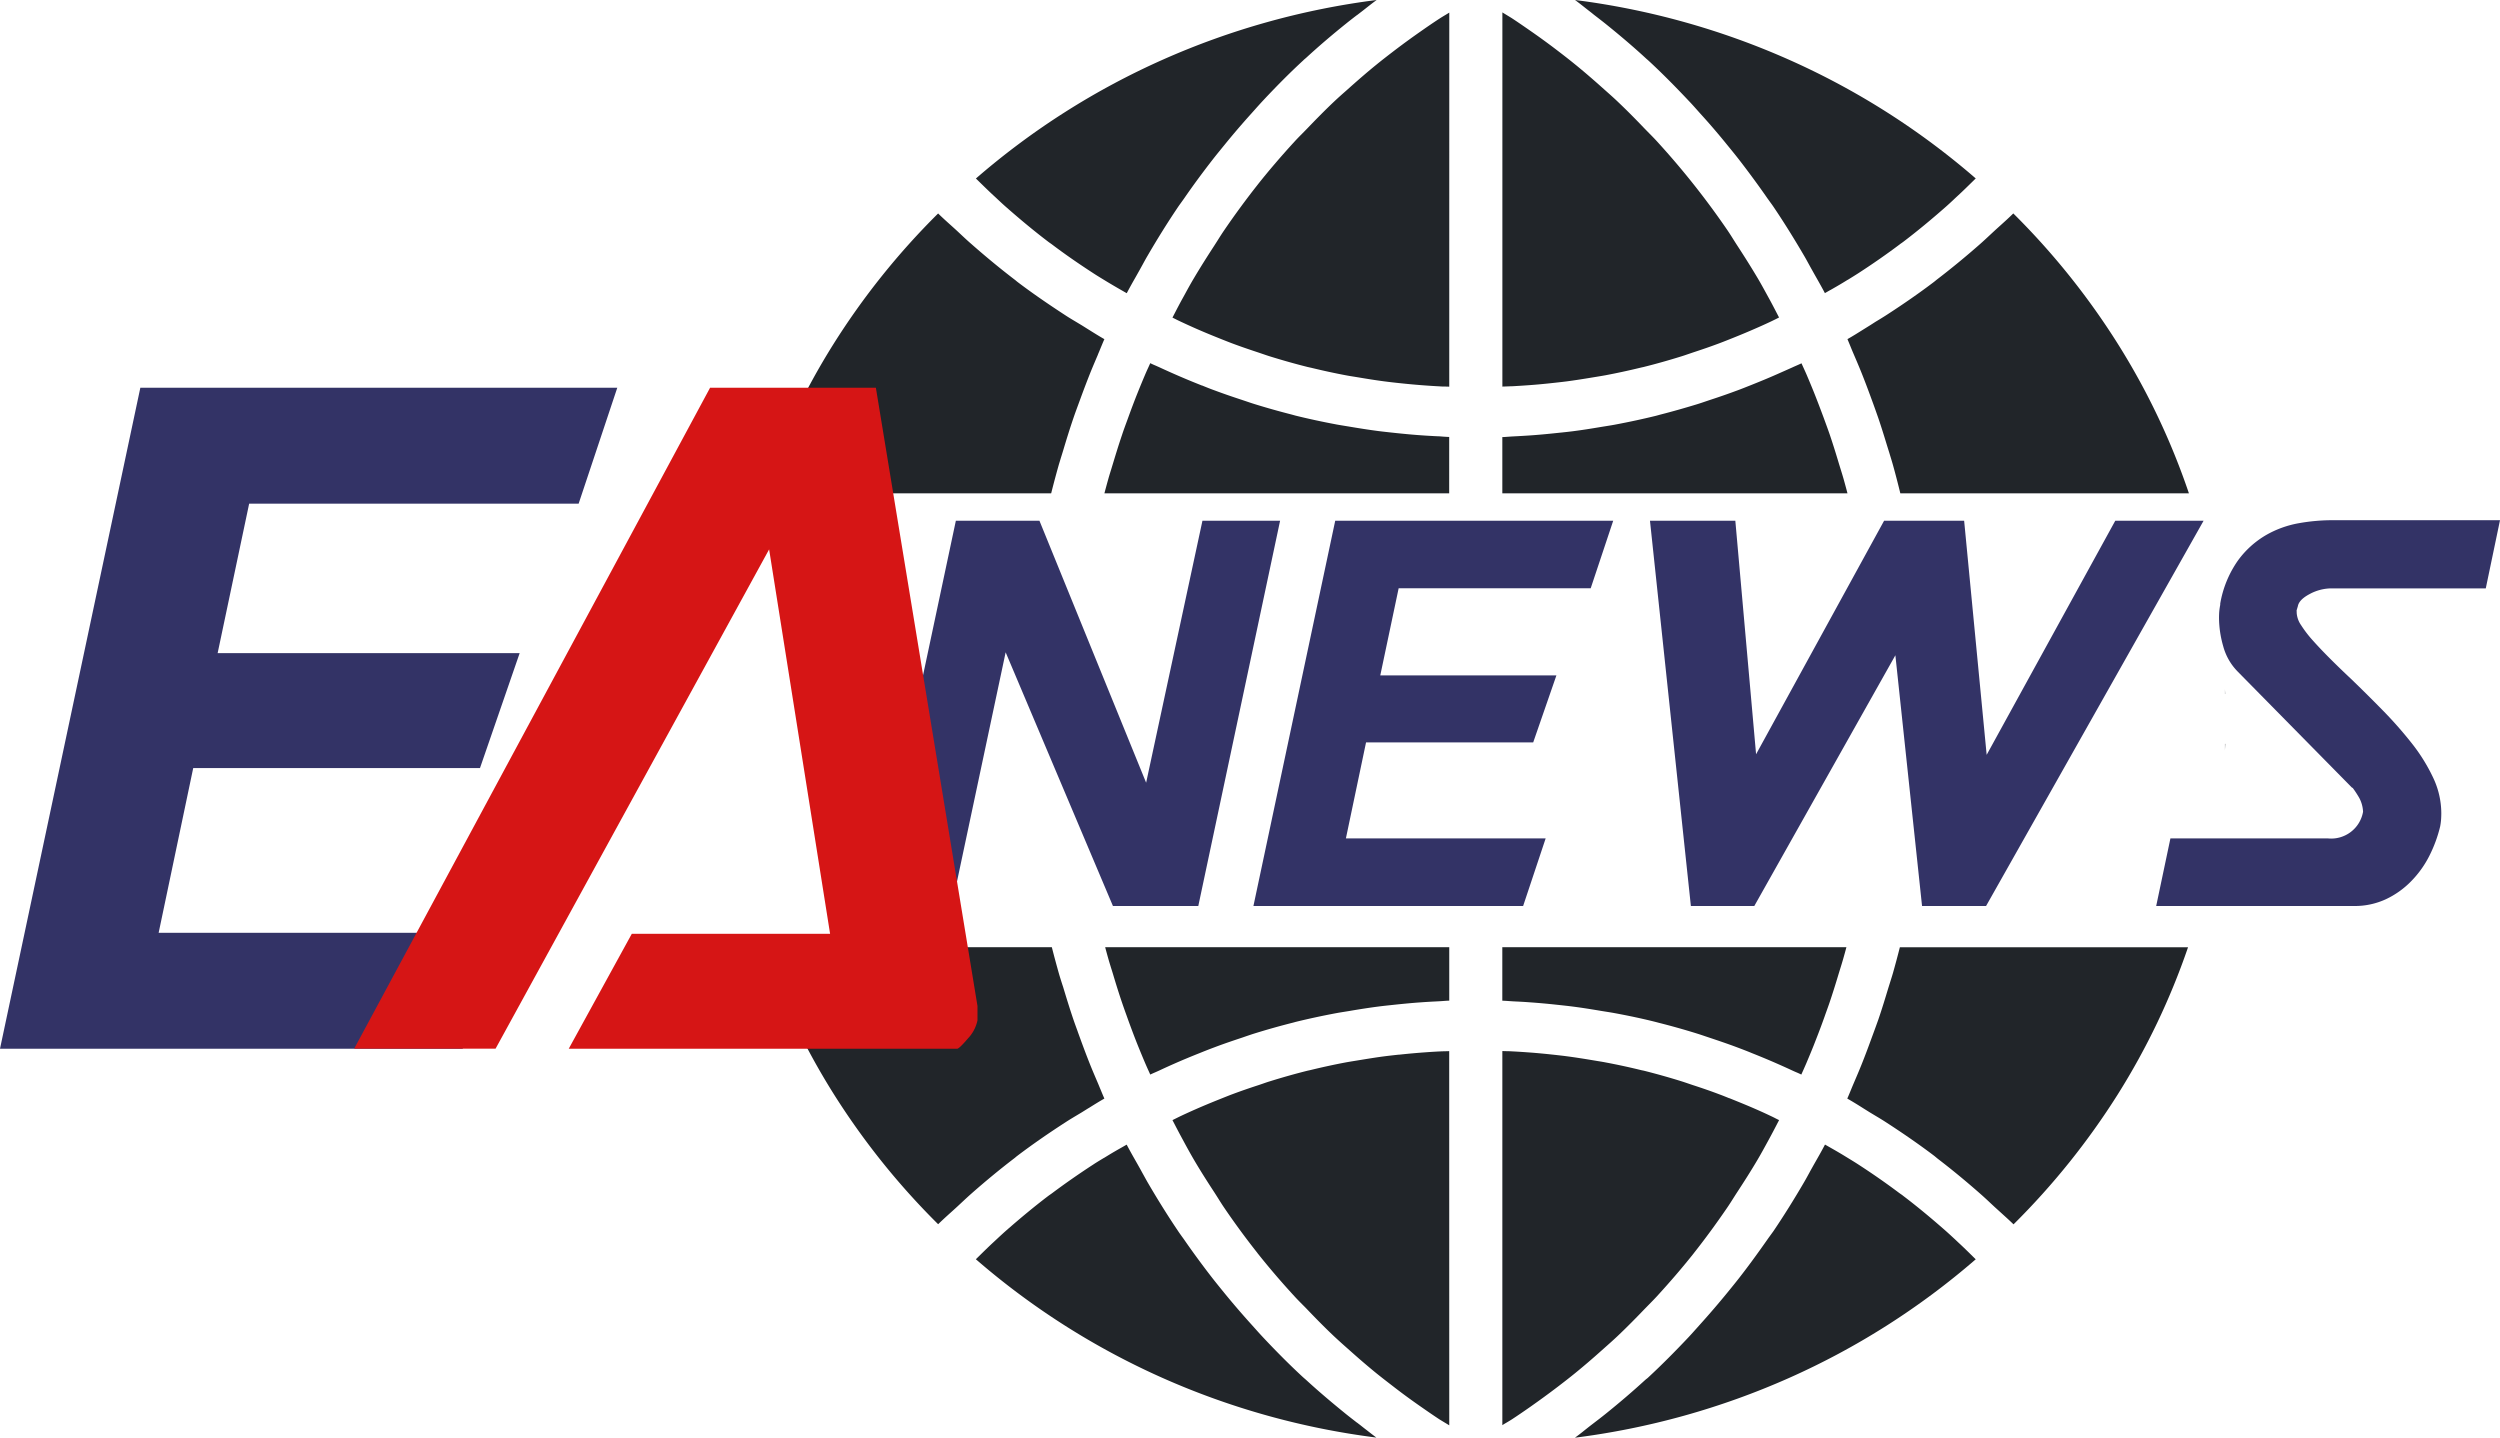 <svg xmlns="http://www.w3.org/2000/svg" width="147.616" height="84.891" viewBox="0 0 147.616 84.891">
  <g id="EANews2" transform="translate(-372 -709.504)">
    <path id="Path_1709" data-name="Path 1709" d="M25.585-22.75H21L17.675-7.28l-6.3-15.47H6.44L1.61,0H6.2L9.38-14.98,15.715,0h5.04ZM40.53-9.66,41.9-13.615H31.5l1.085-5.145h11.34l1.33-3.99H28.84L24.01,0H39.935l1.33-3.99H29.47l1.19-5.67ZM63.49,0,61.915-14.805,53.585,0H49.84L47.425-22.75h5.04L53.69-8.96l7.56-13.79h4.725l1.33,13.825L74.9-22.75h5.215L67.27,0ZM77.315,0l.84-3.99h9.31A1.91,1.91,0,0,0,89.53-5.565a1.9,1.9,0,0,0-.228-.823A6.183,6.183,0,0,0,88.9-7v.035l-6.755-6.86a3.376,3.376,0,0,1-.875-1.522,6.2,6.2,0,0,1-.245-1.628q0-.28.018-.455t.053-.35v-.07a6.254,6.254,0,0,1,1.05-2.555,5.441,5.441,0,0,1,1.662-1.5,5.983,5.983,0,0,1,1.943-.7,11.347,11.347,0,0,1,1.925-.175h9.94l-.84,4.025h-9.1a2.743,2.743,0,0,0-1.295.333q-.63.332-.7.718l-.105.35.035-.1v.14a1.444,1.444,0,0,0,.262.735,6.841,6.841,0,0,0,.7.91q.437.49,1.015,1.068T88.8-13.429q.91.875,1.855,1.838a24.245,24.245,0,0,1,1.733,1.96A10.423,10.423,0,0,1,93.66-7.595a4.929,4.929,0,0,1,.49,2.1q0,.245-.017.438a3.48,3.48,0,0,1-.052.367,8,8,0,0,1-.63,1.715,5.971,5.971,0,0,1-1.069,1.5A5.114,5.114,0,0,1,90.877-.4,4.351,4.351,0,0,1,89,0Z" transform="translate(422 763)" fill="#336"/>
    <path id="Path_17" data-name="Path 17" d="M82.447,84.891h0c.2-.147.4-.3.586-.453.119-.094.242-.192.365-.287l.131-.1.014-.011c.232-.177.471-.36.7-.544.833-.67,1.622-1.346,2.346-2.008.032-.028.064-.056.1-.082a1.152,1.152,0,0,0,.108-.094c.754-.7,1.53-1.476,2.375-2.373.158-.169.314-.345.466-.515l.213-.238c.563-.625,1.1-1.253,1.6-1.865l.134-.165c.182-.223.37-.455.551-.687.556-.713,1.1-1.459,1.675-2.28.052-.075.106-.149.158-.221l.2-.275c.607-.9,1.219-1.876,1.818-2.906.107-.184.211-.374.311-.558.052-.1.111-.2.169-.306.076-.137.155-.275.231-.409.172-.3.35-.616.514-.932l.317.181h0c.259.147.525.3.786.459l.284.174c.192.117.39.238.582.363.844.547,1.652,1.11,2.4,1.672.041.03.083.06.124.088a1.5,1.5,0,0,1,.134.1c.783.594,1.6,1.268,2.5,2.059.185.164.37.336.548.5h0l.211.2c.281.258.558.531.826.795h0l.188.184A44.316,44.316,0,0,1,95.074,81.37a45.048,45.048,0,0,1-12.628,3.521Zm-11.714-.006a45,45,0,0,1-12.625-3.518,44.3,44.3,0,0,1-11.035-7.013l.17-.167c.28-.275.569-.56.861-.83l.248-.231c.16-.149.324-.3.49-.448.9-.788,1.718-1.464,2.509-2.064.039-.03.079-.057.118-.084h0c.039-.027.08-.055.119-.085.761-.569,1.575-1.136,2.419-1.685.2-.133.416-.261.62-.385h.006l.239-.146c.274-.169.559-.332.835-.488l.272-.155c.163.315.339.625.51.926h0c.078.137.159.279.237.42.058.1.116.21.172.312.1.178.2.363.3.54.6,1.032,1.214,2.014,1.822,2.915.065.1.135.193.2.286.044.06.09.123.134.185.544.786,1.114,1.562,1.694,2.308.218.278.443.555.661.823l.01.012c.512.629,1.056,1.263,1.617,1.884l.237.264h0c.138.155.281.314.425.468.849.906,1.629,1.685,2.383,2.382l.09.079h0l.09.078c.721.662,1.5,1.325,2.367,2.027.21.169.427.335.638.5h.006l.192.147c.126.1.251.2.372.291.19.15.385.3.583.449Zm4.292-.724h0c-.084-.053-.172-.106-.256-.156h0l-.329-.2c-.321-.212-.658-.442-1.061-.724-.6-.416-1.134-.808-1.64-1.2-.328-.252-.679-.523-1.023-.8-.463-.377-.96-.8-1.562-1.338l-.174-.154-.009-.008c-.248-.219-.5-.446-.749-.678-.593-.56-1.156-1.139-1.58-1.582-.094-.1-.19-.195-.284-.289h0c-.155-.156-.315-.317-.466-.482-.784-.853-1.489-1.676-2.155-2.513a.753.753,0,0,1-.047-.064c-.643-.813-1.3-1.7-1.942-2.645-.133-.195-.263-.4-.387-.6-.071-.113-.145-.229-.219-.343-.393-.6-.81-1.254-1.208-1.933-.169-.289-.334-.589-.493-.879L59.3,67.31c-.208-.379-.411-.771-.607-1.15l-.011-.021.214-.106h0c.108-.054.221-.11.332-.162.234-.11.49-.227.806-.366.44-.194.913-.391,1.4-.586l.225-.09c.183-.073.372-.149.559-.219.464-.174.962-.348,1.566-.544L64,63.992h0c.139-.048.283-.1.426-.142.8-.249,1.536-.455,2.244-.632l.08-.017.07-.015c.693-.169,1.4-.324,2.112-.458.15-.027.3-.052.45-.076l.281-.046c.611-.1,1.108-.18,1.566-.239.275-.034.553-.065.822-.094h.033c.527-.056,1.013-.1,1.487-.134.276-.021.563-.039.88-.055.111-.006.224-.009.334-.011l.237-.007Zm3.135,0v-22.1l.238.007c.108,0,.221.005.331.011.328.017.617.035.882.055.442.03.914.073,1.486.134.292.032.578.063.859.1.523.068,1.036.151,1.559.238l.289.048c.148.024.3.049.45.078.717.135,1.423.289,2.1.455.033.008.066.015.1.021l.062.013c.742.187,1.5.4,2.242.632.127.04.255.084.378.126h0l.263.089c.617.2,1.115.375,1.566.546.2.073.393.152.583.229l.014,0,.185.075c.494.2.955.388,1.409.588.292.128.555.248.8.365.107.05.215.1.319.156h0c.073.038.15.075.225.111l-.065.126h0c-.179.346-.364.7-.555,1.049l-.086.157c-.176.322-.358.656-.547.977-.425.725-.875,1.421-1.22,1.948-.077.117-.153.238-.227.354h0c-.118.188-.241.381-.368.566-.667.974-1.312,1.852-1.97,2.685l-.006.008-.006.009c-.644.811-1.351,1.637-2.164,2.525-.15.163-.308.324-.46.478h0l-.277.283c-.43.448-1,1.034-1.591,1.592-.233.221-.477.437-.713.646h0l-.211.188c-.558.5-1.07.938-1.566,1.342-.341.278-.691.548-1.02.8-.544.416-1.1.819-1.641,1.2-.4.28-.737.51-1.06.722-.107.07-.219.137-.327.2-.086.051-.174.1-.26.159ZM44.849,72.289a43.438,43.438,0,0,1-6.155-7.671,41.6,41.6,0,0,1-4.152-8.691H51.559c.126.5.266,1.017.413,1.54.047.166.1.332.15.492h0c.032.1.064.2.1.306.238.793.429,1.4.619,1.958.079.232.165.463.247.687v.006l.109.3c.251.692.452,1.221.651,1.716.142.35.293.7.436,1.035.052.121.1.245.152.365h0c.072.176.147.357.225.534-.315.179-.628.375-.93.564h-.005c-.138.086-.28.176-.421.263l-.3.179h0c-.206.124-.421.252-.626.386-1.055.682-1.986,1.33-2.848,1.982-.038.028-.075.058-.11.088s-.059.05-.09.073c-.825.631-1.671,1.328-2.516,2.072-.192.169-.383.348-.568.52h0l-.278.259c-.126.116-.259.236-.377.342-.247.222-.5.452-.744.69Zm63.49,0h0c-.241-.237-.5-.466-.742-.687l-.373-.338-.232-.216c-.2-.19-.413-.386-.625-.572-.839-.738-1.678-1.429-2.494-2.053l-.1-.082c-.032-.027-.081-.068-.122-.1-.843-.638-1.772-1.285-2.84-1.977-.206-.134-.42-.263-.627-.386l-.316-.19-.375-.234h0c-.314-.2-.638-.4-.966-.587.072-.16.14-.326.206-.487.049-.119.1-.243.151-.364l.029-.067h0c.147-.343.3-.7.441-1.051.229-.568.44-1.139.616-1.623l.091-.247h0c.1-.269.2-.548.3-.827.217-.633.415-1.286.584-1.847.032-.1.065-.207.094-.3.062-.2.127-.4.185-.6.144-.51.281-1.021.407-1.519h17.016a41.62,41.62,0,0,1-4.152,8.691,43.444,43.444,0,0,1-6.151,7.667Zm-50.968-8.84h0l-.1-.222c-.065-.142-.131-.29-.194-.437-.141-.331-.287-.683-.435-1.048-.216-.538-.413-1.069-.576-1.517l-.087-.244c-.093-.257-.188-.523-.277-.785-.208-.611-.394-1.22-.532-1.683-.033-.109-.068-.221-.1-.321-.059-.192-.121-.39-.177-.588-.062-.221-.125-.449-.185-.677H75.025v3.158c-.124,0-.248.013-.369.021-.1.007-.2.014-.3.019-.3.015-.648.033-1,.059-.541.037-1.075.09-1.571.142l-.214.023c-.236.025-.481.051-.721.082-.531.069-1.1.156-1.725.264l-.267.043c-.156.025-.317.05-.474.079-.844.158-1.667.335-2.447.527l-.052.015c-.027.008-.054.016-.08.022-.765.193-1.529.408-2.271.639-.153.047-.307.1-.456.15l-.289.1c-.485.161-1.058.354-1.635.572-.294.109-.586.225-.857.335-.544.216-1.035.421-1.5.626-.273.12-.56.25-.879.4-.086.04-.173.078-.257.115h0q-.15.064-.3.135Zm38.442,0h0c-.1-.049-.208-.1-.309-.14-.081-.035-.164-.072-.246-.11-.254-.119-.536-.246-.886-.4-.473-.208-.972-.416-1.484-.619-.239-.1-.554-.222-.872-.341-.582-.218-1.168-.415-1.612-.563l-.277-.093c-.16-.054-.325-.11-.49-.161-.733-.228-1.482-.439-2.227-.627l-.091-.024h0l-.083-.022c-.788-.2-1.609-.373-2.442-.527-.164-.031-.332-.057-.494-.083l-.258-.041c-.635-.107-1.169-.193-1.715-.263-.289-.038-.585-.068-.871-.1l-.067-.007c-.572-.062-1.085-.108-1.568-.142-.336-.026-.676-.044-1-.059l-.263-.017h0c-.131-.009-.266-.019-.4-.023V55.928H98.476c-.062.235-.125.463-.187.679s-.12.407-.181.6h0c-.029.094-.059.191-.088.287-.2.668-.372,1.21-.54,1.706-.094.278-.2.559-.294.83l-.061.169c-.2.56-.4,1.068-.59,1.552-.133.334-.269.657-.419,1.014-.056.133-.117.266-.175.4h0c-.041.091-.084.186-.125.279Zm25.015-19.127h0v-.4h.016c-.006.135-.011.269-.017.4Zm.012-3.35h-.012V40.65C120.828,40.759,120.837,40.866,120.84,40.972ZM118.7,29.131H101.66c-.168-.684-.312-1.235-.453-1.735-.064-.223-.135-.448-.2-.666-.041-.131-.084-.267-.125-.4-.161-.528-.336-1.1-.529-1.664-.1-.284-.2-.568-.3-.843l-.11-.3c-.167-.455-.367-.993-.586-1.539-.156-.386-.317-.762-.482-1.146-.047-.109-.093-.221-.137-.33-.066-.16-.133-.325-.2-.484.31-.175.617-.368.913-.554l.445-.277.3-.193q.3-.178.6-.369c1.052-.679,1.986-1.329,2.855-1.988l.08-.065.08-.065c.837-.64,1.7-1.348,2.555-2.1.188-.165.375-.34.555-.508h0l.28-.26c.126-.116.254-.231.378-.343.249-.225.507-.456.751-.7a43.434,43.434,0,0,1,6.2,7.745A41.6,41.6,0,0,1,118.7,29.131Zm-20.176,0H78.159V25.807c.124,0,.249-.013.37-.021.1-.007.2-.014.3-.019.365-.018.691-.038,1-.059.455-.032.937-.075,1.562-.142l.2-.021H81.6c.243-.026.494-.052.74-.084.493-.063,1.013-.143,1.689-.258l.261-.042c.17-.027.346-.054.518-.087.853-.161,1.647-.332,2.428-.524l.124-.034.123-.034c.749-.191,1.474-.4,2.155-.607.185-.056.371-.12.55-.181l.249-.084c.614-.2,1.115-.377,1.576-.549.275-.1.555-.214.826-.321l.072-.029c.5-.2,1-.406,1.461-.611.335-.147.629-.279.9-.4.084-.039.169-.077.252-.113q.15-.064.3-.135c.04.09.081.181.121.269h0c.063.137.127.279.188.42.153.36.288.685.412.992.193.481.387.993.6,1.565l.024.067h0c.11.3.225.612.331.921.169.5.335,1.023.54,1.712l.093.3h0c.059.19.12.386.176.582.077.276.155.562.23.85Zm-23.5,0H54.663c.077-.293.154-.579.231-.851.054-.194.115-.389.174-.578h0c.03-.1.061-.2.091-.3.158-.522.343-1.129.544-1.72.1-.308.218-.618.327-.918l.026-.072c.181-.5.378-1.028.592-1.559.121-.3.254-.623.418-1.01.062-.146.128-.292.193-.433.035-.076.074-.163.111-.246.1.049.208.1.309.14l.238.106c.312.145.615.281.9.406.452.2.931.4,1.466.613l.138.055.014,0c.242.1.491.2.738.288.576.216,1.15.409,1.586.552l.271.091h0c.17.058.346.118.52.171.7.217,1.432.423,2.175.613l.106.029.119.033c.769.19,1.565.362,2.433.525.155.029.314.054.467.079h0l.305.05c.5.084,1.088.18,1.694.258.239.031.481.056.715.082l.232.025c.568.061,1.079.108,1.562.142.318.023.654.042,1,.059.1,0,.2.012.294.019h0c.121.008.246.017.369.021V29.13Zm-23.511,0H34.485a41.581,41.581,0,0,1,4.16-8.782,43.4,43.4,0,0,1,6.2-7.745c.236.232.484.455.724.671.131.118.267.24.4.363l.248.232c.193.181.394.368.6.545.86.756,1.719,1.464,2.552,2.1.032.024.062.049.091.074s.048.04.072.059c.863.654,1.8,1.3,2.857,1.988.2.131.413.257.618.379h0l.289.174c.15.092.3.188.45.281h0c.3.188.606.38.916.556-.077.173-.15.351-.222.524h0c-.05.123-.1.249-.156.373v.009c-.144.337-.293.685-.434,1.031-.2.5-.406,1.041-.647,1.7l-.106.289c-.086.234-.175.476-.257.716-.224.653-.426,1.312-.61,1.927-.033.109-.067.218-.1.324h0c-.052.164-.1.334-.153.5-.165.584-.318,1.157-.454,1.7Zm23.512-6.3h0l-.237-.007c-.108,0-.22,0-.33-.011-.29-.015-.58-.033-.889-.056-.472-.034-.955-.078-1.478-.134h0c-.283-.03-.575-.062-.863-.1-.559-.072-1.119-.164-1.545-.236l-.288-.047c-.154-.024-.312-.049-.467-.079-.654-.123-1.338-.271-2.033-.44l-.113-.025-.117-.026c-.713-.178-1.442-.383-2.225-.626-.143-.044-.287-.094-.427-.142h0l-.269-.091c-.444-.147-.97-.324-1.509-.525-.24-.09-.483-.188-.718-.281l-.111-.045c-.5-.2-.938-.382-1.348-.563-.251-.11-.524-.234-.858-.39-.107-.05-.214-.1-.318-.154l-.2-.1.066-.127c.178-.343.361-.7.551-1.04l.133-.242h0c.163-.3.332-.607.507-.9.4-.676.817-1.331,1.211-1.937.073-.113.146-.228.217-.34.124-.2.253-.4.386-.594.641-.938,1.3-1.83,1.948-2.653l.021-.027h0l.014-.019c.661-.832,1.389-1.68,2.16-2.521.153-.168.315-.331.472-.489.093-.094.188-.19.281-.287.49-.509,1.02-1.053,1.574-1.576.226-.214.462-.423.69-.624h0l.244-.217c.568-.507,1.077-.944,1.556-1.333.344-.281.692-.549,1.028-.807.533-.407,1.083-.808,1.634-1.192.31-.217.68-.473,1.068-.725.114-.075.234-.147.35-.216.077-.046.157-.094.234-.143Zm3.137,0h0V.732c.087.055.177.109.264.162h0c.1.062.209.126.312.192.375.247.75.507,1.08.736h0c.554.385,1.1.782,1.618,1.18.334.255.69.531,1.04.817.476.387.983.822,1.549,1.327l.238.212c.232.206.472.418.7.636.57.539,1.12,1.1,1.582,1.584l.275.281h0c.156.157.316.319.468.486a47.351,47.351,0,0,1,4.15,5.23c.126.184.247.375.364.563.071.113.144.228.218.342.349.534.8,1.241,1.232,1.97.17.288.334.587.492.876v0l.129.235c.167.3.329.613.485.914h0l.141.272-.2.1c-.109.054-.22.11-.331.161-.335.156-.594.273-.839.379-.426.188-.886.38-1.366.572l-.238.095c-.189.075-.384.153-.578.225-.456.171-.954.344-1.522.53l-.274.093h0c-.133.046-.271.094-.408.136-.766.239-1.516.45-2.229.628-.04.01-.081.019-.121.027h0l-.1.023c-.683.166-1.369.314-2.036.44-.16.03-.323.056-.481.082h0l-.274.045c-.6.1-1.088.176-1.543.236-.268.034-.542.064-.808.093h0l-.056.006c-.484.053-.981.1-1.476.133-.308.023-.622.041-.889.056-.1,0-.211.008-.315.01l-.25.009ZM55.98,17.312h0l-.325-.186c-.255-.146-.519-.3-.774-.453l-.217-.132c-.215-.131-.438-.266-.654-.407-.893-.58-1.7-1.139-2.454-1.71-.028-.021-.057-.041-.086-.061s-.076-.053-.113-.081c-.791-.6-1.614-1.279-2.516-2.072-.162-.141-.321-.291-.476-.436-.083-.078-.169-.159-.255-.237-.276-.255-.55-.524-.816-.784h0l-.218-.213A44.3,44.3,0,0,1,58.108,3.525,45.068,45.068,0,0,1,70.738,0c-.206.15-.411.311-.608.466-.116.092-.236.187-.357.278l-.2.154h-.006c-.206.158-.418.321-.622.486-.857.689-1.63,1.35-2.361,2.022l-.079.068h0a1.132,1.132,0,0,0-.109.1c-.761.7-1.539,1.482-2.378,2.378-.162.174-.324.355-.479.529h0l-.194.217c-.553.613-1.092,1.242-1.6,1.869l-.077.094c-.2.246-.408.5-.608.756-.573.737-1.138,1.5-1.678,2.283-.054.079-.113.158-.167.234s-.125.171-.184.258c-.615.911-1.211,1.863-1.82,2.91-.1.169-.194.344-.287.513-.062.113-.125.228-.189.342-.078.14-.158.281-.236.419h0c-.171.3-.347.612-.511.926Zm41.227,0h0c-.164-.316-.342-.629-.513-.931h0c-.077-.135-.156-.275-.233-.414-.056-.1-.113-.2-.167-.3h0c-.1-.181-.2-.369-.307-.551-.628-1.075-1.224-2.027-1.82-2.91-.061-.09-.126-.18-.19-.266h0c-.051-.07-.1-.143-.155-.215-.531-.767-1.1-1.54-1.687-2.3-.227-.291-.465-.583-.676-.841C90.94,7.942,90.4,7.31,89.843,6.7l-.206-.231h0c-.148-.166-.3-.338-.457-.5-.865-.919-1.645-1.7-2.383-2.382-.028-.026-.058-.052-.087-.077h0c-.026-.022-.053-.045-.078-.069C85.9,2.767,85.117,2.1,84.247,1.4c-.223-.178-.452-.354-.674-.525L83.42.751c-.129-.1-.259-.2-.384-.3C82.845.3,82.649.145,82.451,0A45.083,45.083,0,0,1,95.078,3.523a44.308,44.308,0,0,1,11.034,7.013l-.241.236-.007.007c-.255.25-.518.509-.784.753-.094.087-.19.176-.281.263-.147.138-.3.28-.452.414-.893.786-1.714,1.462-2.51,2.067-.041.031-.083.06-.123.088a1.185,1.185,0,0,0-.1.074c-.758.569-1.574,1.137-2.425,1.689-.211.136-.429.269-.64.4h-.007l-.232.142c-.256.157-.52.308-.776.454h-.006l-.312.179Z" transform="translate(382.548 709.504)" fill="#212529"/>
    <path id="E" d="M11.809,158.458l-2.042,9.728H30l-2.282,6.845H.4L8.687,136H36.849l-2.282,6.845H15.112l-1.861,8.827H31.084l-2.342,6.785Z" transform="translate(371.6 596.397)" fill="#336" fill-rule="evenodd"/>
    <path id="A" d="M132.857,136h9.788l6,36.509v.841a2.193,2.193,0,0,1-.57,1.081q-.511.6-.631.6H124.51l3.723-6.785h11.709l-3.6-22.7-16.153,29.483H111.84Z" transform="translate(281.072 596.397)" fill="#d61515" fill-rule="evenodd"/>
  </g>
</svg>

